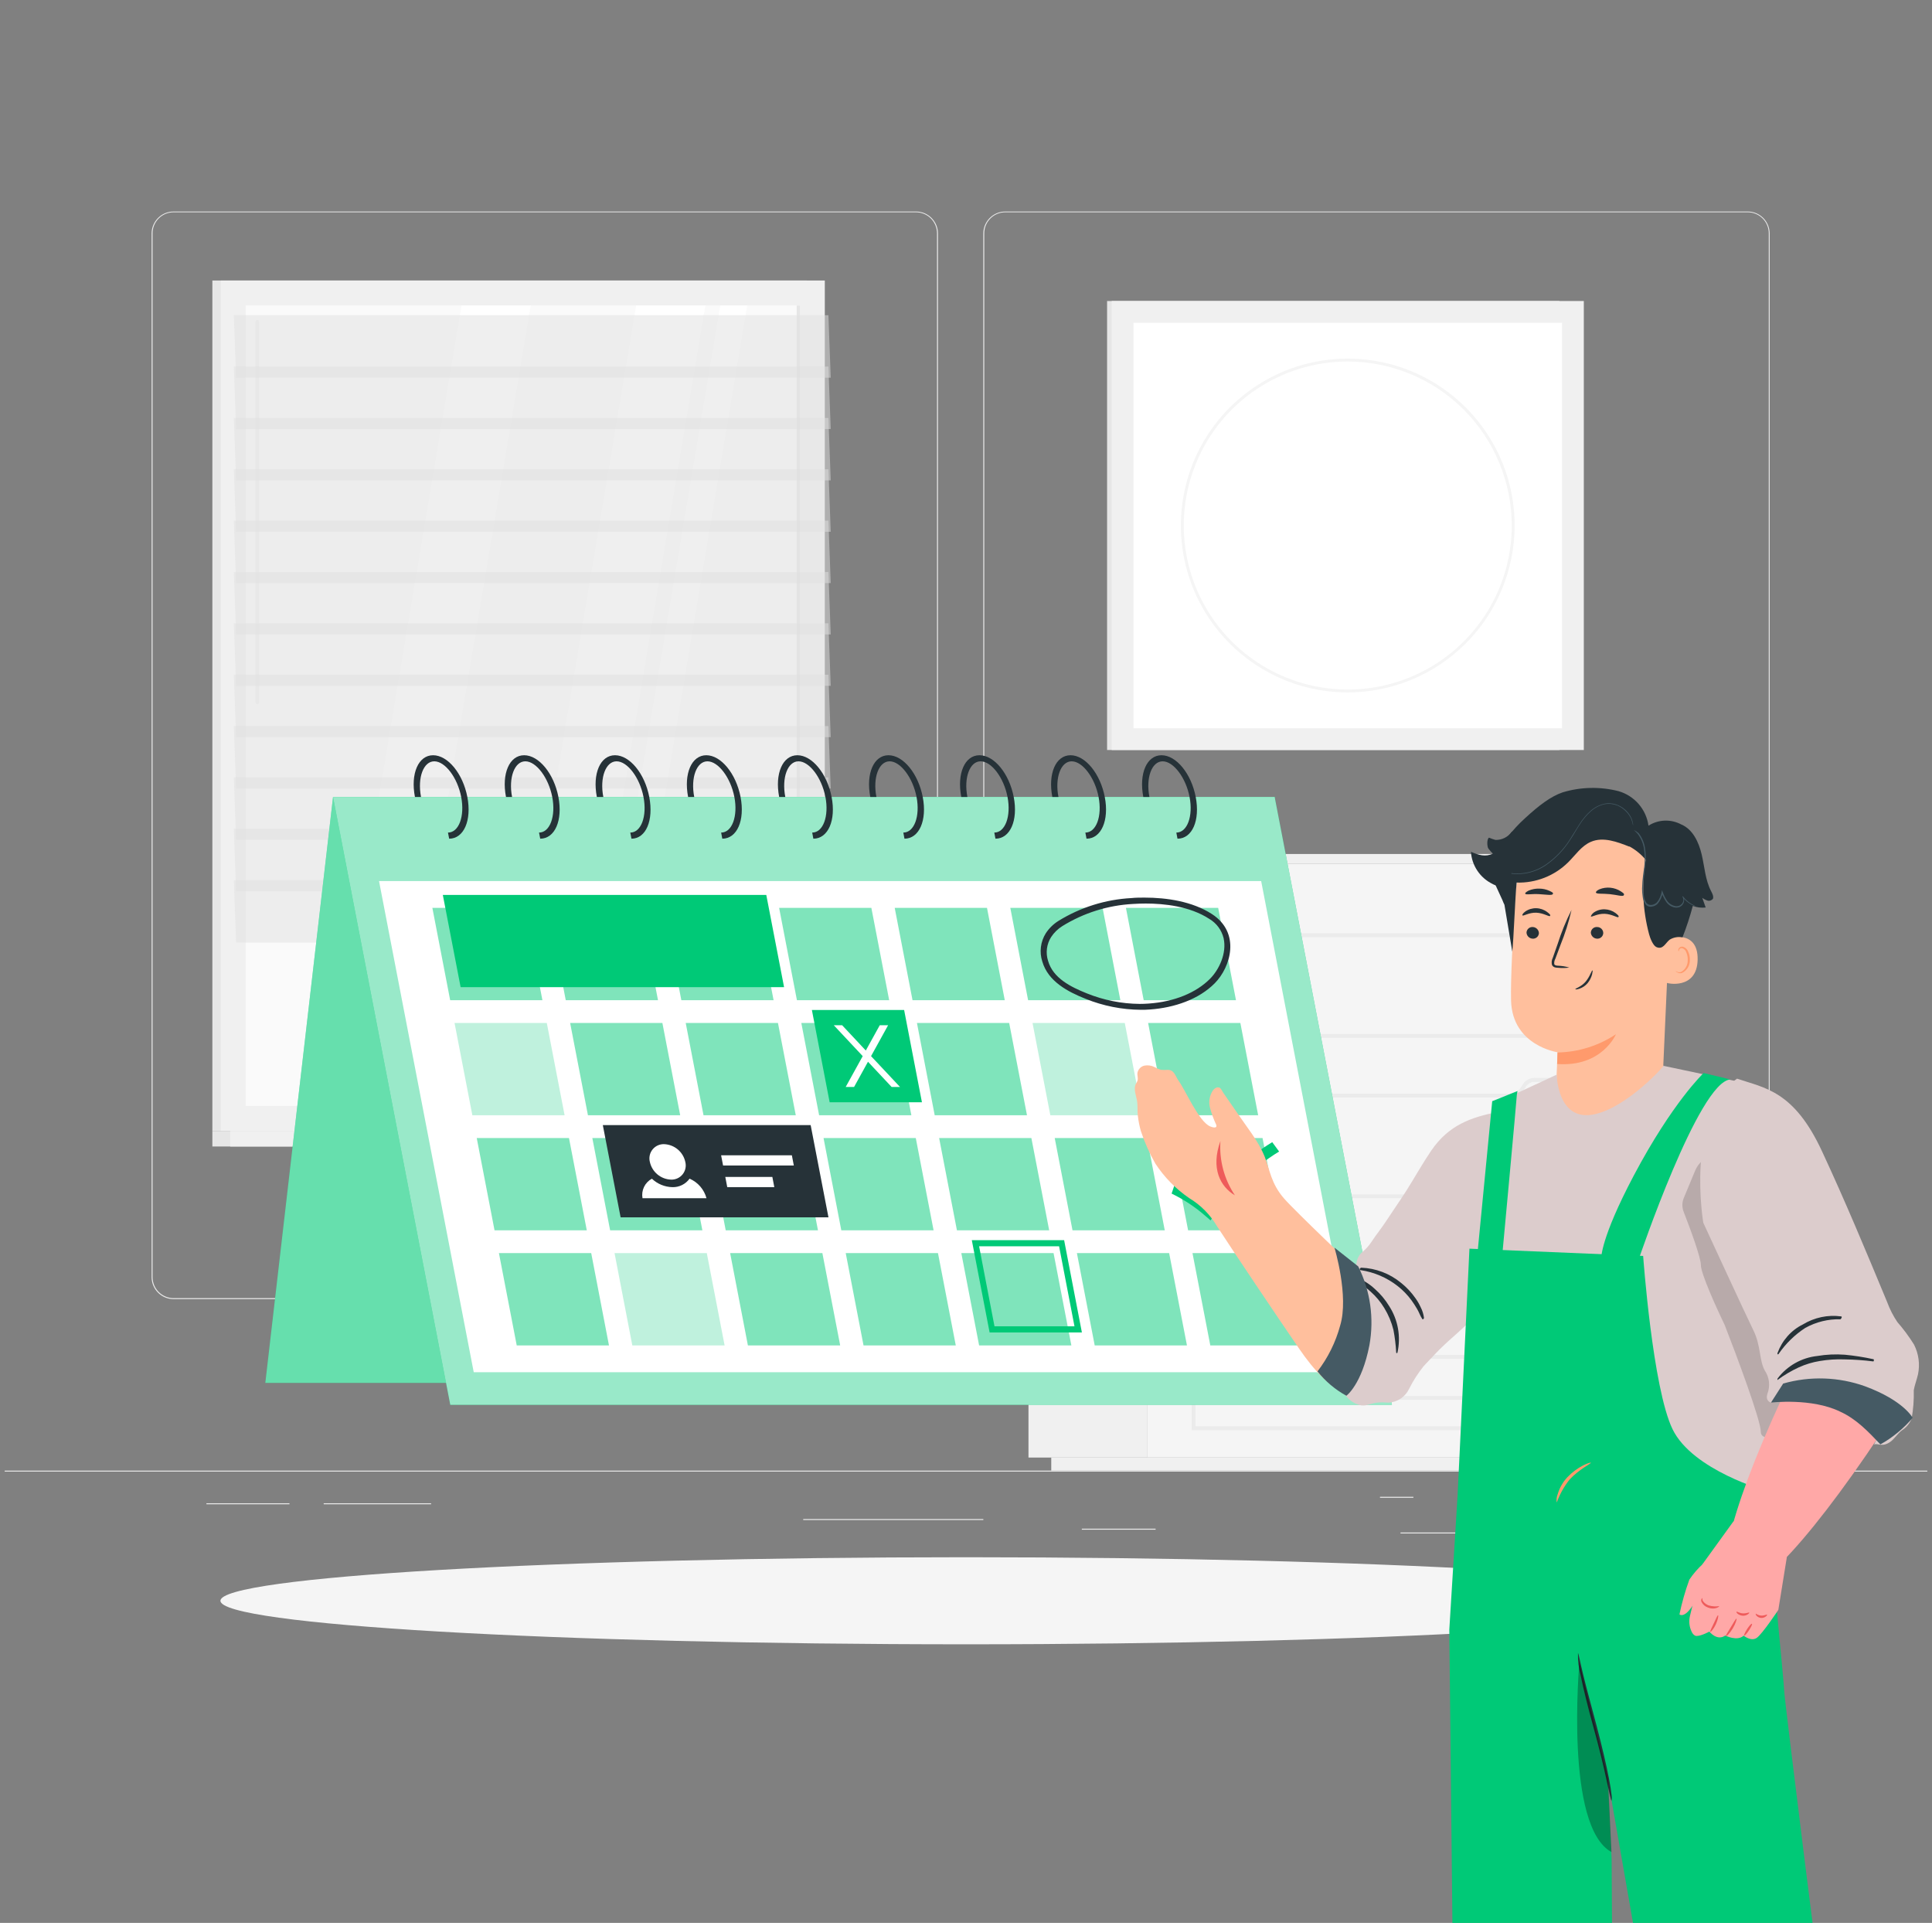 <svg width="206" height="205" viewBox="0 0 206 205" fill="none" xmlns="http://www.w3.org/2000/svg">
<rect x="0" y="0" width="206" height="205" fill="#808080" stroke="none"/>
<g clip-path="url(#clip0_102_3879)">
<path d="M205.5 156.784H0.5V156.886H205.5V156.784Z" fill="#EBEBEB"/>
<path d="M184.959 163.381H149.33V163.483H184.959V163.381Z" fill="#EBEBEB"/>
<path d="M150.704 159.576H147.141V159.679H150.704V159.576Z" fill="#EBEBEB"/>
<path d="M123.218 162.975H115.35V163.078H123.218V162.975Z" fill="#EBEBEB"/>
<path d="M30.865 160.265H22.009V160.367H30.865V160.265Z" fill="#EBEBEB"/>
<path d="M45.965 160.265H34.514V160.367H45.965V160.265Z" fill="#EBEBEB"/>
<path d="M104.849 161.946H85.644V162.049H104.849V161.946Z" fill="#EBEBEB"/>
<path d="M97.67 138.498H18.503C17.883 138.497 17.288 138.25 16.85 137.811C16.412 137.372 16.166 136.777 16.166 136.157V24.871C16.171 24.254 16.42 23.664 16.858 23.23C17.295 22.795 17.886 22.551 18.503 22.55H97.67C98.291 22.55 98.886 22.797 99.325 23.236C99.764 23.675 100.011 24.27 100.011 24.891V136.157C100.011 136.778 99.764 137.373 99.325 137.812C98.886 138.251 98.291 138.498 97.67 138.498ZM18.503 22.632C17.91 22.633 17.342 22.869 16.923 23.289C16.504 23.709 16.268 24.278 16.268 24.871V136.157C16.268 136.75 16.504 137.319 16.923 137.738C17.342 138.158 17.91 138.394 18.503 138.396H97.67C98.263 138.394 98.832 138.158 99.252 137.739C99.671 137.319 99.907 136.75 99.909 136.157V24.871C99.907 24.277 99.671 23.709 99.252 23.289C98.832 22.869 98.263 22.633 97.67 22.632H18.503Z" fill="#EBEBEB"/>
<path d="M186.357 138.498H107.186C106.565 138.497 105.97 138.25 105.532 137.811C105.093 137.372 104.846 136.778 104.845 136.157V24.871C104.851 24.254 105.101 23.664 105.539 23.23C105.977 22.795 106.569 22.551 107.186 22.55H186.357C186.973 22.552 187.563 22.797 188 23.231C188.436 23.666 188.684 24.255 188.69 24.871V136.157C188.69 136.776 188.444 137.371 188.007 137.809C187.57 138.248 186.976 138.496 186.357 138.498ZM107.186 22.632C106.592 22.633 106.024 22.869 105.604 23.289C105.185 23.709 104.948 24.277 104.947 24.871V136.157C104.948 136.75 105.185 137.319 105.604 137.739C106.024 138.158 106.592 138.394 107.186 138.396H186.357C186.95 138.394 187.519 138.158 187.939 137.739C188.358 137.319 188.594 136.75 188.595 136.157V24.871C188.594 24.277 188.358 23.709 187.939 23.289C187.519 22.869 186.95 22.633 186.357 22.632H107.186Z" fill="#EBEBEB"/>
<path d="M86.042 29.905H22.644V120.569H86.042V29.905Z" fill="#E6E6E6"/>
<path d="M87.945 29.905H23.534V120.569H87.945V29.905Z" fill="#F0F0F0"/>
<path d="M86.042 120.569H22.644V122.229H86.042V120.569Z" fill="#E6E6E6"/>
<path d="M88.957 120.569H24.546V122.229H88.957V120.569Z" fill="#F0F0F0"/>
<path d="M85.284 117.904V32.566L26.199 32.566L26.199 117.904H85.284Z" fill="#FAFAFA"/>
<path d="M53.497 117.904L67.83 32.571H75.21L60.877 117.904H53.497Z" fill="white"/>
<path d="M34.874 117.904L49.208 32.571H56.588L42.255 117.904H34.874Z" fill="white"/>
<path d="M27.429 75.071C27.318 75.071 27.228 74.936 27.228 74.768V34.399C27.228 34.231 27.318 34.1 27.429 34.1C27.54 34.1 27.634 34.231 27.634 34.399V74.768C27.634 74.936 27.56 75.071 27.429 75.071Z" fill="#F0F0F0"/>
<path d="M62.463 117.904L76.797 32.571H79.671L65.338 117.904H62.463Z" fill="white"/>
<path d="M85.284 117.908V32.571H84.948V117.908H85.284Z" fill="#E6E6E6"/>
<path opacity="0.5" d="M88.576 40.266H25.178L24.932 33.604H88.33L88.576 40.266Z" fill="#E0E0E0"/>
<path opacity="0.5" d="M88.576 51.213H25.178L24.932 44.555H88.33L88.576 51.213Z" fill="#E0E0E0"/>
<path opacity="0.5" d="M88.576 62.164H25.178L24.932 55.506H88.33L88.576 62.164Z" fill="#E0E0E0"/>
<path opacity="0.5" d="M88.576 73.115H25.178L24.932 66.453H88.33L88.576 73.115Z" fill="#E0E0E0"/>
<path opacity="0.5" d="M88.576 84.062H25.178L24.932 77.404H88.33L88.576 84.062Z" fill="#E0E0E0"/>
<path opacity="0.5" d="M88.576 95.013H25.178L24.932 88.355H88.33L88.576 95.013Z" fill="#E0E0E0"/>
<path opacity="0.5" d="M88.576 45.74H25.178L24.932 39.077H88.33L88.576 45.74Z" fill="#E0E0E0"/>
<path opacity="0.5" d="M88.576 56.691H25.178L24.932 50.028H88.33L88.576 56.691Z" fill="#E0E0E0"/>
<path opacity="0.5" d="M88.576 67.638H25.178L24.932 60.979H88.33L88.576 67.638Z" fill="#E0E0E0"/>
<path opacity="0.5" d="M88.576 78.589H25.178L24.932 71.93H88.33L88.576 78.589Z" fill="#E0E0E0"/>
<path opacity="0.5" d="M88.576 89.54H25.178L24.932 82.877H88.33L88.576 89.54Z" fill="#E0E0E0"/>
<path opacity="0.5" d="M88.576 100.491H25.178L24.932 93.829H88.33L88.576 100.491Z" fill="#E0E0E0"/>
<path d="M122.298 92.065H109.662V155.39H122.298V92.065Z" fill="#F0F0F0"/>
<path d="M174.402 155.39H112.09V156.784H174.402V155.39Z" fill="#F0F0F0"/>
<path d="M122.294 155.39H176.82V92.066H122.294V155.39Z" fill="#F5F5F5"/>
<path d="M170.551 127.744H128.563C128.165 127.743 127.782 127.584 127.501 127.302C127.219 127.02 127.06 126.638 127.059 126.239V116.44C127.059 116.04 127.217 115.657 127.499 115.375C127.781 115.092 128.164 114.932 128.563 114.931H135.505C135.785 114.936 136.058 115.017 136.294 115.167C136.531 115.317 136.722 115.529 136.845 115.78C136.98 116.029 137.18 116.236 137.423 116.381C137.666 116.525 137.944 116.601 138.227 116.6H160.896C161.31 116.599 161.707 116.434 161.999 116.141C162.117 116.02 162.217 115.881 162.294 115.731C162.418 115.484 162.608 115.277 162.842 115.132C163.077 114.988 163.347 114.911 163.622 114.911H170.551C170.952 114.911 171.335 115.07 171.618 115.353C171.901 115.636 172.06 116.019 172.06 116.419V126.239C172.059 126.638 171.9 127.021 171.617 127.303C171.334 127.585 170.951 127.744 170.551 127.744ZM128.563 115.345C128.273 115.346 127.994 115.463 127.789 115.669C127.584 115.874 127.469 116.153 127.469 116.444V126.239C127.47 126.529 127.585 126.807 127.79 127.012C127.995 127.217 128.273 127.333 128.563 127.334H170.551C170.842 127.334 171.121 127.218 171.327 127.013C171.533 126.808 171.649 126.53 171.65 126.239V116.44C171.65 116.149 171.534 115.869 171.328 115.663C171.122 115.457 170.843 115.341 170.551 115.341H163.622C163.424 115.34 163.229 115.394 163.059 115.497C162.889 115.6 162.751 115.747 162.659 115.923C162.563 116.113 162.437 116.286 162.286 116.436C162.104 116.619 161.887 116.764 161.649 116.864C161.41 116.963 161.154 117.014 160.896 117.014H138.227C137.87 117.014 137.519 116.917 137.212 116.734C136.905 116.551 136.654 116.287 136.485 115.973C136.395 115.788 136.256 115.631 136.083 115.52C135.91 115.408 135.71 115.347 135.505 115.341L128.563 115.345Z" fill="#EBEBEB"/>
<path d="M170.551 144.853H128.563C128.165 144.852 127.782 144.693 127.501 144.411C127.219 144.129 127.06 143.747 127.059 143.348V133.553C127.059 133.154 127.217 132.771 127.499 132.488C127.781 132.205 128.164 132.046 128.563 132.045H135.505C135.785 132.049 136.058 132.131 136.294 132.28C136.531 132.43 136.722 132.642 136.845 132.893C136.98 133.142 137.18 133.35 137.423 133.494C137.666 133.638 137.944 133.714 138.227 133.713H160.896C161.1 133.714 161.303 133.674 161.492 133.595C161.681 133.516 161.852 133.4 161.995 133.254C162.116 133.134 162.217 132.996 162.294 132.844C162.418 132.598 162.608 132.391 162.842 132.246C163.077 132.101 163.347 132.024 163.622 132.024H170.551C170.952 132.024 171.335 132.183 171.618 132.466C171.901 132.749 172.06 133.133 172.06 133.533V143.328C172.062 143.527 172.025 143.725 171.95 143.91C171.875 144.095 171.764 144.264 171.624 144.405C171.484 144.547 171.317 144.66 171.133 144.737C170.948 144.814 170.751 144.853 170.551 144.853ZM128.563 132.455C128.273 132.456 127.994 132.572 127.789 132.778C127.584 132.984 127.469 133.263 127.469 133.553V143.348C127.47 143.638 127.585 143.916 127.79 144.121C127.995 144.326 128.273 144.442 128.563 144.443H170.551C170.842 144.443 171.121 144.328 171.327 144.123C171.533 143.918 171.649 143.639 171.65 143.348V133.553C171.65 133.262 171.534 132.983 171.328 132.776C171.122 132.57 170.843 132.455 170.551 132.455H163.622C163.424 132.454 163.229 132.508 163.059 132.611C162.889 132.713 162.751 132.861 162.659 133.037C162.563 133.227 162.437 133.4 162.286 133.549C162.104 133.734 161.888 133.88 161.649 133.979C161.411 134.078 161.154 134.129 160.896 134.127H138.227C137.87 134.128 137.519 134.031 137.212 133.848C136.905 133.664 136.654 133.401 136.485 133.086C136.395 132.901 136.256 132.745 136.083 132.633C135.91 132.522 135.71 132.46 135.505 132.455H128.563Z" fill="#EBEBEB"/>
<path d="M172.06 152.471H127.059V148.83H172.06V152.471ZM127.469 152.061H171.65V149.24H127.469V152.061Z" fill="#EBEBEB"/>
<path d="M170.551 110.639H128.563C128.165 110.638 127.782 110.479 127.501 110.197C127.219 109.915 127.06 109.533 127.059 109.134V99.339C127.059 98.94 127.217 98.556 127.499 98.274C127.781 97.991 128.164 97.831 128.563 97.83H135.505C135.784 97.834 136.057 97.915 136.294 98.064C136.53 98.213 136.721 98.424 136.845 98.675C136.98 98.924 137.179 99.132 137.423 99.276C137.666 99.421 137.944 99.496 138.227 99.495H160.896C161.31 99.494 161.707 99.329 161.999 99.036C162.117 98.915 162.217 98.776 162.294 98.626C162.418 98.379 162.608 98.172 162.842 98.028C163.077 97.883 163.347 97.806 163.622 97.806H170.551C170.75 97.806 170.946 97.845 171.129 97.921C171.312 97.996 171.478 98.108 171.618 98.248C171.758 98.388 171.87 98.554 171.945 98.737C172.021 98.92 172.06 99.116 172.06 99.314V109.109C172.063 109.309 172.026 109.508 171.951 109.693C171.877 109.878 171.766 110.047 171.626 110.19C171.485 110.332 171.318 110.445 171.134 110.522C170.949 110.599 170.751 110.639 170.551 110.639ZM128.563 98.24C128.273 98.241 127.994 98.358 127.789 98.564C127.584 98.769 127.469 99.048 127.469 99.339V109.134C127.47 109.424 127.585 109.702 127.79 109.907C127.995 110.112 128.273 110.228 128.563 110.229H170.551C170.842 110.229 171.121 110.113 171.327 109.908C171.533 109.703 171.649 109.425 171.65 109.134V99.339C171.65 99.048 171.534 98.768 171.328 98.562C171.122 98.356 170.843 98.24 170.551 98.24H163.622C163.424 98.24 163.229 98.294 163.059 98.396C162.889 98.499 162.751 98.646 162.659 98.823C162.563 99.012 162.437 99.185 162.286 99.335C162.104 99.519 161.887 99.664 161.649 99.763C161.41 99.863 161.154 99.913 160.896 99.913H138.227C137.87 99.913 137.519 99.816 137.212 99.633C136.905 99.449 136.654 99.186 136.485 98.872C136.395 98.687 136.256 98.53 136.083 98.419C135.91 98.308 135.71 98.246 135.505 98.24H128.563Z" fill="#EBEBEB"/>
<path d="M178.51 91.045H122.299V92.066H178.51V91.045Z" fill="#F0F0F0"/>
<path d="M107.9 92.065H122.299V91.044H107.9V92.065Z" fill="#E6E6E6"/>
<path d="M166.271 32.091H118.043V79.958H166.271V32.091Z" fill="#E6E6E6"/>
<path d="M168.875 32.091H118.535V79.958H168.875V32.091Z" fill="#F0F0F0"/>
<path d="M166.55 77.638V34.416H120.859V77.638H166.55Z" fill="white"/>
<path d="M143.705 73.82C140.186 73.82 136.746 72.777 133.819 70.822C130.893 68.866 128.612 66.087 127.266 62.836C125.919 59.584 125.566 56.007 126.253 52.555C126.94 49.103 128.634 45.933 131.123 43.444C133.611 40.956 136.782 39.261 140.234 38.574C143.685 37.888 147.263 38.24 150.515 39.587C153.766 40.934 156.545 43.214 158.5 46.141C160.456 49.067 161.499 52.507 161.499 56.026C161.494 60.744 159.617 65.267 156.281 68.603C152.946 71.939 148.423 73.815 143.705 73.82ZM143.705 38.54C140.247 38.54 136.866 39.566 133.99 41.487C131.115 43.408 128.873 46.139 127.55 49.335C126.226 52.53 125.88 56.046 126.555 59.438C127.229 62.83 128.895 65.946 131.34 68.391C133.786 70.837 136.902 72.502 140.294 73.177C143.686 73.852 147.202 73.505 150.397 72.182C153.592 70.858 156.323 68.617 158.245 65.741C160.166 62.866 161.192 59.485 161.192 56.026C161.187 51.39 159.344 46.945 156.065 43.666C152.787 40.388 148.342 38.544 143.705 38.54Z" fill="#F5F5F5"/>
<path d="M103 175.299C146.904 175.299 182.495 173.222 182.495 170.658C182.495 168.095 146.904 166.017 103 166.017C59.096 166.017 23.505 168.095 23.505 170.658C23.505 173.222 59.096 175.299 103 175.299Z" fill="#F5F5F5"/>
<path d="M28.29 147.428H128.695L135.911 84.964H35.51L28.29 147.428Z" fill="#00C977"/>
<path opacity="0.4" d="M28.29 147.428H128.695L135.911 84.964H35.51L28.29 147.428Z" fill="white"/>
<path d="M148.416 149.769H48.011L35.51 84.964H135.911L148.416 149.769Z" fill="#00C977"/>
<path opacity="0.6" d="M148.416 149.769H48.011L35.51 84.964H135.911L148.416 149.769Z" fill="white"/>
<path d="M144.57 146.292H50.512L40.414 93.931H134.472L144.57 146.292Z" fill="white"/>
<g opacity="0.5">
<path d="M57.835 106.629H47.999L46.101 96.789H55.937L57.835 106.629Z" fill="#00C977"/>
<path d="M131.787 106.629H121.947L120.053 96.789H129.889L131.787 106.629Z" fill="#00C977"/>
<path d="M119.458 106.629H109.622L107.724 96.789H117.564L119.458 106.629Z" fill="#00C977"/>
<path d="M107.134 106.629H97.298L95.399 96.789H105.239L107.134 106.629Z" fill="#00C977"/>
<path d="M94.808 106.629H84.972L83.074 96.789H92.91L94.808 106.629Z" fill="#00C977"/>
<path d="M82.484 106.629H72.648L70.75 96.789H80.586L82.484 106.629Z" fill="#00C977"/>
<path d="M70.159 106.629H60.324L58.425 96.789H68.261L70.159 106.629Z" fill="#00C977"/>
<path opacity="0.5" d="M60.2 118.896H50.365L48.466 109.06H58.302L60.2 118.896Z" fill="#00C977"/>
<path d="M134.152 118.896H124.316L122.418 109.06H132.254L134.152 118.896Z" fill="#00C977"/>
<path opacity="0.5" d="M121.828 118.896H111.992L110.094 109.06H119.93L121.828 118.896Z" fill="#00C977"/>
<path d="M109.503 118.896H99.663L97.769 109.06H107.604L109.503 118.896Z" fill="#00C977"/>
<path d="M97.175 118.896H87.339L85.44 109.06H95.28L97.175 118.896Z" fill="#00C977"/>
<path d="M84.849 118.896H75.013L73.115 109.06H82.951L84.849 118.896Z" fill="#00C977"/>
<path d="M72.525 118.896H62.689L60.791 109.06H70.627L72.525 118.896Z" fill="#00C977"/>
<path d="M62.566 131.163H52.73L50.832 121.327H60.668L62.566 131.163Z" fill="#00C977"/>
<path d="M136.517 131.163H126.682L124.783 121.327H134.619L136.517 131.163Z" fill="#00C977"/>
<path d="M124.193 131.163H114.357L112.459 121.327H122.295L124.193 131.163Z" fill="#00C977"/>
<path d="M111.869 131.163H102.033L100.135 121.327H109.971L111.869 131.163Z" fill="#00C977"/>
<path d="M99.544 131.163H89.704L87.81 121.327H97.645L99.544 131.163Z" fill="#00C977"/>
<path d="M87.216 131.163H77.38L75.481 121.327H85.321L87.216 131.163Z" fill="#00C977"/>
<path d="M74.891 131.163H65.055L63.157 121.327H72.993L74.891 131.163Z" fill="#00C977"/>
<path d="M64.932 143.434H55.096L53.198 133.594H63.038L64.932 143.434Z" fill="#00C977"/>
<path d="M138.884 143.434H129.048L127.149 133.594H136.985L138.884 143.434Z" fill="#00C977"/>
<path d="M126.559 143.434H116.723L114.825 133.594H124.661L126.559 143.434Z" fill="#00C977"/>
<path d="M114.234 143.434H104.398L102.5 133.594H112.336L114.234 143.434Z" fill="#00C977"/>
<path d="M101.91 143.434H92.074L90.176 133.594H100.012L101.91 143.434Z" fill="#00C977"/>
<path d="M89.585 143.434H79.745L77.851 133.594H87.686L89.585 143.434Z" fill="#00C977"/>
<path opacity="0.5" d="M77.261 143.434H67.421L65.526 133.594H75.362L77.261 143.434Z" fill="#00C977"/>
</g>
<path d="M47.892 89.413L47.765 88.761C48.925 88.761 49.573 87.023 49.175 84.964C48.778 82.906 47.462 81.164 46.306 81.164C45.149 81.164 44.497 82.906 44.891 84.964H44.243C43.759 82.468 44.612 80.516 46.178 80.516C47.745 80.516 49.352 82.468 49.831 84.964C50.311 87.461 49.458 89.413 47.892 89.413Z" fill="#263238"/>
<path d="M57.601 89.413L57.474 88.761C58.634 88.761 59.282 87.023 58.884 84.964C58.486 82.906 57.17 81.164 56.014 81.164C54.858 81.164 54.206 82.906 54.599 84.964H53.952C53.468 82.468 54.321 80.516 55.887 80.516C57.453 80.516 59.06 82.468 59.54 84.964C60.02 87.461 59.167 89.413 57.601 89.413Z" fill="#263238"/>
<path d="M67.33 89.413L67.203 88.761C68.363 88.761 69.011 87.023 68.614 84.964C68.216 82.906 66.9 81.164 65.743 81.164C64.587 81.164 63.931 82.906 64.329 84.964H63.64C63.156 82.468 64.009 80.516 65.575 80.516C67.142 80.516 68.749 82.468 69.228 84.964C69.708 87.461 68.876 89.413 67.33 89.413Z" fill="#263238"/>
<path d="M77.015 89.413L76.892 88.761C78.052 88.761 78.7 87.023 78.302 84.964C77.904 82.906 76.588 81.164 75.432 81.164C74.276 81.164 73.624 82.906 74.022 84.964H73.37C72.89 82.468 73.743 80.516 75.309 80.516C76.875 80.516 78.478 82.468 78.962 84.964C79.446 87.461 78.585 89.413 77.015 89.413Z" fill="#263238"/>
<path d="M86.724 89.413L86.601 88.761C87.761 88.761 88.409 87.023 88.011 84.964C87.613 82.906 86.297 81.164 85.141 81.164C83.985 81.164 83.333 82.906 83.731 84.964H83.079C82.599 82.468 83.452 80.516 85.018 80.516C86.584 80.516 88.187 82.468 88.671 84.964C89.155 87.461 88.294 89.413 86.724 89.413Z" fill="#263238"/>
<path d="M96.44 89.413L96.317 88.761C97.477 88.761 98.125 87.023 97.727 84.964C97.329 82.906 96.013 81.164 94.857 81.164C93.701 81.164 93.049 82.906 93.447 84.964H92.795C92.315 82.468 93.164 80.516 94.734 80.516C96.305 80.516 97.903 82.468 98.387 84.964C98.871 87.461 98.002 89.413 96.44 89.413Z" fill="#263238"/>
<path d="M106.141 89.413L106.018 88.761C107.178 88.761 107.826 87.023 107.428 84.964C107.031 82.906 105.715 81.164 104.558 81.164C103.402 81.164 102.75 82.906 103.148 84.964H102.496C102.016 82.468 102.865 80.516 104.435 80.516C106.006 80.516 107.605 82.468 108.088 84.964C108.572 87.461 107.711 89.413 106.141 89.413Z" fill="#263238"/>
<path d="M115.85 89.413L115.727 88.761C116.887 88.761 117.535 87.023 117.137 84.964C116.74 82.906 115.424 81.164 114.267 81.164C113.111 81.164 112.459 82.906 112.857 84.964H112.205C111.725 82.468 112.574 80.516 114.144 80.516C115.715 80.516 117.314 82.468 117.797 84.964C118.281 87.461 117.416 89.413 115.85 89.413Z" fill="#263238"/>
<path d="M125.55 89.413L125.427 88.761C126.587 88.761 127.235 87.023 126.838 84.964C126.44 82.906 125.124 81.164 123.968 81.164C122.811 81.164 122.159 82.906 122.557 84.964H121.905C121.426 82.468 122.274 80.516 123.845 80.516C125.415 80.516 127.014 82.468 127.494 84.964C127.973 87.461 127.125 89.413 125.55 89.413Z" fill="#263238"/>
<path d="M83.603 105.243H49.114L47.216 95.407H81.705L83.603 105.243Z" fill="#00C977"/>
<path d="M98.302 117.514H88.462L86.567 107.674H96.403L98.302 117.514Z" fill="#00C977"/>
<path d="M129.076 130.109L128.543 129.646C127.449 128.688 126.232 127.881 124.923 127.248L125.263 126.243C126.482 126.833 127.629 127.561 128.683 128.412C130.498 125.719 132.876 123.452 135.653 121.766L136.386 122.766C133.56 124.483 131.167 126.828 129.392 129.617L129.076 130.109Z" fill="#00C977"/>
<path d="M94.694 109.302H93.804L92.316 111.996L89.794 109.302H88.904L91.987 112.594L90.171 115.883H91.065L92.549 113.193L95.071 115.883H95.965L92.877 112.594L94.694 109.302Z" fill="white"/>
<path d="M112.926 132.865L114.566 141.397H106.038L104.398 132.865H112.93M113.459 132.213H103.619L105.517 142.053H115.357L113.463 132.213H113.459Z" fill="#00C977"/>
<path d="M88.335 129.781H66.174L64.276 119.946H86.436L88.335 129.781Z" fill="#263238"/>
<path d="M73.07 123.869C73.129 124.098 73.134 124.337 73.084 124.568C73.034 124.798 72.931 125.014 72.783 125.198C72.635 125.382 72.445 125.528 72.231 125.625C72.016 125.723 71.781 125.769 71.545 125.759C71.013 125.74 70.502 125.543 70.094 125.201C69.685 124.859 69.403 124.39 69.29 123.869C69.232 123.641 69.228 123.402 69.278 123.172C69.328 122.941 69.432 122.726 69.58 122.543C69.728 122.359 69.916 122.213 70.131 122.115C70.345 122.017 70.58 121.971 70.815 121.979C71.347 122 71.858 122.197 72.266 122.539C72.674 122.881 72.957 123.349 73.07 123.869Z" fill="white"/>
<path d="M73.525 125.657C73.317 125.947 73.04 126.181 72.72 126.339C72.4 126.497 72.045 126.574 71.688 126.563C70.875 126.543 70.097 126.222 69.507 125.661C69.142 125.858 68.849 126.166 68.669 126.54C68.489 126.914 68.433 127.336 68.507 127.744H75.329C75.206 127.282 74.979 126.855 74.667 126.493C74.354 126.132 73.964 125.846 73.525 125.657Z" fill="white"/>
<path d="M84.641 124.251H77.097L76.888 123.164H84.432L84.641 124.251Z" fill="white"/>
<path d="M82.561 126.559H77.543L77.334 125.472H82.352L82.561 126.559Z" fill="white"/>
<path d="M122.171 96.326C124.115 96.326 126.866 96.608 128.945 97.966C129.322 98.188 129.651 98.484 129.913 98.836C130.174 99.189 130.362 99.59 130.466 100.015C130.831 101.627 129.974 103.386 129.027 104.341C127.53 105.85 125.201 106.801 122.467 106.99C122.155 107.014 121.835 107.026 121.519 107.026C119.594 107.01 117.689 106.631 115.902 105.911C114.144 105.21 112.278 104.271 111.753 102.443C111.616 102.021 111.574 101.575 111.63 101.135C111.686 100.696 111.839 100.274 112.077 99.901C112.387 99.427 112.797 99.026 113.278 98.728C115.55 97.323 118.139 96.512 120.806 96.371C121.261 96.342 121.72 96.326 122.171 96.326ZM122.048 95.694C121.56 95.694 121.089 95.694 120.646 95.743C117.886 95.888 115.207 96.726 112.856 98.179C112.316 98.515 111.855 98.966 111.507 99.499C111.229 99.942 111.052 100.441 110.987 100.96C110.923 101.479 110.973 102.006 111.134 102.504C111.749 104.628 113.852 105.731 115.763 106.489C117.631 107.244 119.624 107.639 121.638 107.654C121.97 107.654 122.298 107.654 122.626 107.621C125.226 107.432 127.817 106.547 129.523 104.825C131.228 103.103 132.315 99.45 129.219 97.445C127.132 96.096 124.402 95.694 122.044 95.694H122.048Z" fill="#263238"/>
<path d="M121.1 115.579C121.172 115.463 121.234 115.343 121.286 115.217C121.374 114.944 121.237 114.641 121.286 114.358C121.324 114.176 121.413 114.008 121.543 113.875C121.673 113.742 121.838 113.649 122.019 113.606C122.389 113.535 122.771 113.59 123.105 113.762C123.32 113.888 123.55 113.986 123.79 114.055C124.027 114.075 124.266 114.075 124.504 114.055C125.218 114.055 125.316 114.729 125.658 115.208C126.421 116.252 127.82 119.583 129.042 120.09C129.297 120.198 129.845 120.344 129.668 119.885C129.397 119.307 129.177 118.706 129.013 118.088C128.933 117.778 128.92 117.454 128.974 117.137C129.028 116.821 129.148 116.519 129.326 116.252C129.439 116.09 129.605 115.973 129.796 115.92C130.079 115.92 130.167 116.038 130.265 116.223C130.378 116.422 130.502 116.615 130.637 116.799L131.449 117.971C132.994 120.256 134.129 121.555 134.843 123.303C135.4 124.69 135.498 126.155 136.926 127.786C138.129 129.163 144.751 135.452 144.751 135.452C144.751 135.452 145.886 133.811 150.865 126.536C154.631 121.047 156.372 120.276 158.309 119.768L158.367 136.37C155.485 140.185 152.316 143.776 148.889 147.112C145.231 150.735 141.768 148.528 138.54 143.811C136.408 140.715 131.126 132.844 129.786 130.764C129.061 129.516 128.031 128.471 126.793 127.727C125.364 126.749 124.142 125.502 123.193 124.055C122.558 122.945 122.037 121.774 121.638 120.559C121.49 120.035 121.385 119.499 121.325 118.958C121.256 118.45 121.325 117.981 121.247 117.424C121.168 116.868 120.836 116.135 121.1 115.579Z" fill="#FFBF9D"/>
<path d="M130.128 121.643C129.072 124.572 130.128 126.525 131.674 127.434C130.531 125.727 129.988 123.69 130.128 121.643Z" fill="#EE5B5B"/>
<path d="M159.541 118.577C156.881 119.133 154.494 119.905 152.606 122.668C151.697 124.006 150.904 125.422 150.043 126.799C149.065 128.323 148.547 129.036 147.911 130.012C147.275 130.989 146.806 131.526 146.199 132.444C145.956 132.808 145.663 133.137 145.329 133.42C145.012 133.666 144.785 134.009 144.683 134.397C144.642 134.707 144.557 135.01 144.429 135.295C144.22 135.585 144.082 135.919 144.028 136.272C144.042 136.581 144.122 136.884 144.263 137.161C144.959 138.854 145.169 140.707 144.869 142.512C144.566 144.323 143.684 145.988 142.355 147.258C142.199 147.405 143.333 148.635 143.539 148.85C143.935 149.351 144.497 149.697 145.123 149.826C145.945 149.914 146.102 149.514 147.363 149.504C147.676 149.504 147.989 149.573 148.341 149.504C148.745 149.436 149.127 149.273 149.455 149.028C149.784 148.784 150.049 148.465 150.229 148.098C150.664 147.223 151.192 146.398 151.804 145.637L152.909 144.465C154.533 142.746 155.453 142.2 157.086 140.491L160.021 137.434L159.541 118.577Z" fill="#DCCCCC"/>
<path d="M144.517 136.155C145.284 136.424 145.987 136.85 146.581 137.405C147.186 137.938 147.707 138.561 148.126 139.25C148.592 139.976 148.909 140.785 149.06 141.633C149.211 142.481 149.193 143.351 149.007 144.192C149.007 144.27 148.879 144.289 148.87 144.192C148.826 143.382 148.728 142.576 148.576 141.78C148.371 140.956 148.041 140.169 147.598 139.446C147.204 138.798 146.716 138.212 146.15 137.707C145.884 137.462 145.6 137.236 145.299 137.033C144.977 136.809 144.625 136.633 144.321 136.418C144.184 136.321 144.37 136.106 144.517 136.155Z" fill="#263238"/>
<path d="M145.143 135.149C146.69 135.206 148.174 135.769 149.369 136.75C149.962 137.218 150.483 137.771 150.915 138.391C151.136 138.696 151.326 139.024 151.482 139.367C151.665 139.721 151.784 140.105 151.834 140.5C151.834 140.559 151.726 140.715 151.658 140.627C151.433 140.305 151.306 139.895 151.1 139.553C150.895 139.211 150.729 138.938 150.513 138.645C150.086 138.06 149.579 137.537 149.007 137.092C147.869 136.206 146.522 135.627 145.095 135.412C144.87 135.412 145.026 135.149 145.143 135.149Z" fill="#263238"/>
<path d="M144.821 135.012L142.287 133.01C142.287 133.01 143.852 138.176 142.894 141.321C142.417 143.091 141.596 144.75 140.478 146.204C141.322 147.265 142.369 148.148 143.559 148.801C143.559 148.801 145.202 147.61 146.014 143.411C146.534 140.556 146.115 137.61 144.821 135.012Z" fill="#455A64"/>
<path d="M178.116 96.455L177.266 115.432C177.122 118.657 176.251 123.369 171.147 122.903C166.757 122.171 165.824 117.925 165.961 114.918C166.023 113.487 166.078 112.295 166.071 112.179C166.071 112.179 161.269 111.494 161.118 106.7C161.057 104.378 161.31 99.598 161.592 95.27C161.73 93.026 162.714 90.918 164.345 89.368C165.976 87.818 168.134 86.942 170.386 86.915H170.845C175.853 87.134 178.466 91.496 178.116 96.455Z" fill="#FFBF9D"/>
<path d="M166.071 112.206C168.291 112.165 170.453 111.49 172.3 110.261C172.3 110.261 170.832 113.788 166.03 113.432L166.071 112.206Z" fill="#FF9A6C"/>
<path d="M169.625 97.701C169.714 97.804 170.311 97.393 171.093 97.42C171.875 97.448 172.465 97.872 172.561 97.77C172.657 97.667 172.513 97.544 172.266 97.345C171.926 97.093 171.516 96.952 171.093 96.941C170.673 96.929 170.261 97.054 169.92 97.297C169.693 97.482 169.625 97.66 169.625 97.701Z" fill="#263238"/>
<path d="M169.624 99.427C169.634 99.594 169.704 99.751 169.822 99.869C169.939 99.988 170.096 100.059 170.262 100.071C170.347 100.079 170.433 100.07 170.514 100.045C170.595 100.019 170.67 99.977 170.734 99.921C170.798 99.865 170.851 99.797 170.887 99.72C170.924 99.643 170.945 99.56 170.948 99.475C170.948 99.307 170.882 99.145 170.764 99.025C170.646 98.904 170.486 98.835 170.317 98.831C170.232 98.822 170.146 98.83 170.064 98.855C169.982 98.881 169.906 98.922 169.841 98.978C169.776 99.034 169.723 99.103 169.686 99.18C169.648 99.257 169.628 99.341 169.624 99.427Z" fill="#263238"/>
<path d="M167.327 103.152C166.937 103.036 166.534 102.97 166.127 102.954C165.935 102.954 165.756 102.906 165.722 102.776C165.702 102.581 165.743 102.385 165.839 102.214L166.374 100.776C166.872 99.552 167.271 98.29 167.567 97.002C166.972 98.184 166.472 99.412 166.072 100.673C165.894 101.173 165.722 101.659 165.564 102.118C165.447 102.346 165.416 102.609 165.475 102.858C165.504 102.924 165.547 102.983 165.602 103.031C165.656 103.078 165.721 103.113 165.791 103.132C165.896 103.157 166.005 103.171 166.113 103.173C166.517 103.217 166.925 103.21 167.327 103.152Z" fill="#263238"/>
<path d="M170.167 95.153C170.228 95.338 170.853 95.242 171.648 95.325C172.444 95.407 173.02 95.612 173.13 95.448C173.24 95.283 173.061 95.194 172.814 95.023C172.482 94.809 172.104 94.678 171.71 94.64C171.316 94.599 170.918 94.656 170.551 94.804C170.276 94.92 170.132 95.085 170.167 95.153Z" fill="#263238"/>
<path d="M162.628 95.277C162.703 95.427 163.314 95.277 164.096 95.325C164.878 95.373 165.468 95.475 165.564 95.325C165.66 95.174 165.488 95.112 165.228 94.982C164.88 94.82 164.501 94.735 164.116 94.736C163.73 94.724 163.347 94.797 162.991 94.948C162.724 95.085 162.594 95.208 162.628 95.277Z" fill="#263238"/>
<path d="M177.78 100.043C177.856 100.002 181.066 99.016 181.011 102.296C180.956 105.577 177.67 104.844 177.664 104.755C177.657 104.666 177.78 100.043 177.78 100.043Z" fill="#FFBF9D"/>
<path d="M178.686 103.522C178.686 103.522 178.748 103.563 178.844 103.611C178.911 103.639 178.983 103.654 179.056 103.654C179.129 103.654 179.202 103.639 179.269 103.611C179.485 103.483 179.663 103.298 179.783 103.078C179.904 102.858 179.963 102.609 179.955 102.358C179.968 102.076 179.916 101.795 179.804 101.536C179.773 101.434 179.718 101.34 179.644 101.263C179.57 101.186 179.479 101.127 179.379 101.091C179.314 101.07 179.244 101.074 179.182 101.101C179.119 101.129 179.07 101.179 179.043 101.242C178.995 101.331 179.043 101.399 179.001 101.399C178.96 101.399 178.926 101.344 178.96 101.214C178.976 101.132 179.022 101.058 179.091 101.009C179.182 100.942 179.294 100.913 179.406 100.926C179.54 100.957 179.665 101.02 179.768 101.111C179.871 101.202 179.95 101.318 179.996 101.447C180.133 101.733 180.197 102.048 180.181 102.365C180.187 102.651 180.109 102.933 179.956 103.177C179.804 103.42 179.584 103.614 179.324 103.734C179.235 103.759 179.142 103.763 179.052 103.747C178.962 103.73 178.876 103.693 178.802 103.638C178.693 103.604 178.679 103.529 178.686 103.522Z" fill="#FF9A6C"/>
<path d="M167.971 105.46C167.937 105.378 168.595 105.221 169.075 104.645C169.281 104.393 169.452 104.114 169.583 103.817C169.693 103.584 169.768 103.44 169.803 103.454C169.837 103.467 169.803 103.625 169.755 103.885C169.663 104.226 169.499 104.544 169.274 104.817C169.044 105.089 168.742 105.293 168.403 105.406C168.149 105.495 167.978 105.495 167.971 105.46Z" fill="#263238"/>
<path d="M182.438 94.989C181.82 93.797 181.752 92.407 181.443 91.099C181.134 89.791 180.503 88.414 179.262 87.894C178.72 87.605 178.112 87.464 177.498 87.487C176.885 87.51 176.288 87.695 175.77 88.024C175.651 87.169 175.286 86.367 174.72 85.714C174.154 85.062 173.411 84.587 172.58 84.346C170.621 83.846 168.563 83.888 166.626 84.47C165.364 84.901 164.116 85.839 162.579 87.257C161.931 87.846 161.334 88.49 160.796 89.181L159.094 93.564L160.199 95.968C160.261 96.136 160.332 96.301 160.412 96.461L161.248 101.454C161.399 100.084 161.564 95.434 161.715 94.092C162.728 94.122 163.737 93.946 164.68 93.575C165.624 93.204 166.482 92.646 167.203 91.934C167.985 91.161 168.622 90.174 169.638 89.743C170.941 89.188 172.423 89.743 173.753 90.27L173.699 90.216C174.378 90.579 174.981 91.07 175.475 91.66C175.023 94.299 175.145 97.004 175.832 99.591C175.935 99.981 176.237 100.783 176.6 100.961C177.32 101.289 177.561 100.55 178.027 100.18C178.437 99.929 178.926 99.838 179.399 99.927C179.829 98.832 180.195 97.714 180.496 96.578C180.933 96.745 181.404 96.803 181.868 96.749C181.752 96.406 181.628 96.064 181.505 95.715C181.676 95.851 181.871 95.953 182.081 96.016C182.186 96.043 182.297 96.037 182.399 95.999C182.5 95.961 182.588 95.893 182.65 95.804C182.726 95.537 182.568 95.242 182.438 94.989Z" fill="#263238"/>
<path d="M174.207 88.49C174.37 88.632 174.522 88.788 174.66 88.956C175.012 89.434 175.235 89.996 175.304 90.586C175.365 90.989 175.384 91.397 175.359 91.805C175.359 92.243 175.27 92.716 175.208 93.174C175.138 93.692 175.097 94.213 175.085 94.736C175.085 95.015 175.106 95.295 175.147 95.571C175.169 95.867 175.271 96.151 175.442 96.393C175.519 96.497 175.625 96.576 175.747 96.623C175.868 96.669 176 96.679 176.127 96.653C176.364 96.624 176.584 96.515 176.752 96.345C177.032 96.005 177.217 95.596 177.287 95.16H177.17C177.294 95.528 177.469 95.876 177.691 96.195C177.911 96.489 178.235 96.688 178.597 96.749C178.763 96.777 178.934 96.758 179.091 96.694C179.237 96.628 179.361 96.521 179.448 96.386C179.527 96.261 179.57 96.117 179.571 95.969C179.572 95.83 179.526 95.695 179.441 95.585L179.386 95.626C179.651 95.971 179.988 96.254 180.374 96.455C180.473 96.509 180.576 96.557 180.682 96.599H180.792C180.792 96.599 180.792 96.599 180.689 96.544C180.586 96.489 180.518 96.462 180.387 96.386C180.017 96.176 179.695 95.892 179.441 95.551L179.386 95.592C179.454 95.693 179.49 95.812 179.49 95.934C179.49 96.056 179.454 96.175 179.386 96.277C179.31 96.397 179.2 96.493 179.07 96.551C178.928 96.612 178.77 96.628 178.618 96.599C178.283 96.533 177.984 96.345 177.781 96.071C177.565 95.758 177.395 95.417 177.273 95.058L177.218 94.9L177.177 95.064C177.11 95.481 176.935 95.873 176.669 96.201C176.517 96.352 176.319 96.448 176.107 96.475C176.002 96.489 175.894 96.476 175.796 96.436C175.697 96.396 175.611 96.332 175.544 96.249C175.392 96.02 175.3 95.756 175.277 95.482C175.236 95.213 175.215 94.94 175.215 94.667C175.225 94.15 175.264 93.633 175.332 93.12C175.393 92.626 175.455 92.154 175.469 91.709C175.491 91.295 175.471 90.879 175.407 90.469C175.328 89.871 175.091 89.303 174.721 88.826C174.568 88.688 174.395 88.575 174.207 88.49Z" fill="#455A64"/>
<path d="M159.151 92.297H159.185L159.301 92.386C159.359 92.442 159.424 92.491 159.493 92.53C159.583 92.593 159.677 92.651 159.775 92.701C160.41 93.032 161.117 93.199 161.833 93.188C162.881 93.178 163.903 92.864 164.775 92.284C165.835 91.56 166.736 90.627 167.423 89.544C167.8 88.99 168.109 88.407 168.459 87.88C168.777 87.372 169.165 86.911 169.611 86.51C170.016 86.142 170.506 85.88 171.038 85.75C171.279 85.7 171.527 85.686 171.772 85.709C172.007 85.736 172.237 85.791 172.458 85.874C172.823 86.032 173.15 86.265 173.418 86.558C173.625 86.773 173.794 87.021 173.919 87.291C174.013 87.525 174.082 87.769 174.125 88.017V87.969C174.125 87.928 174.125 87.88 174.125 87.819C174.094 87.631 174.043 87.448 173.974 87.271C173.851 86.995 173.684 86.74 173.48 86.517C173.208 86.22 172.873 85.986 172.499 85.832C172.281 85.739 172.05 85.679 171.813 85.654C171.559 85.622 171.302 85.633 171.052 85.689C170.506 85.817 170.001 86.081 169.584 86.456C169.125 86.867 168.728 87.342 168.404 87.866C168.054 88.401 167.718 88.976 167.361 89.531C166.682 90.591 165.795 91.504 164.755 92.215C163.898 92.787 162.897 93.103 161.867 93.126C161.171 93.142 160.481 92.989 159.857 92.681C159.336 92.469 159.157 92.284 159.151 92.297Z" fill="#455A64"/>
<path d="M162.332 97.591C162.421 97.694 163.018 97.276 163.8 97.303C164.582 97.331 165.172 97.755 165.268 97.653C165.364 97.55 165.22 97.427 164.973 97.235C164.635 96.978 164.224 96.834 163.8 96.824C163.381 96.815 162.97 96.94 162.627 97.18C162.373 97.365 162.284 97.543 162.332 97.591Z" fill="#263238"/>
<path d="M162.764 99.427C162.774 99.593 162.844 99.75 162.961 99.869C163.079 99.987 163.235 100.059 163.402 100.07C163.487 100.079 163.572 100.07 163.653 100.044C163.735 100.018 163.81 99.976 163.874 99.92C163.938 99.865 163.99 99.796 164.027 99.719C164.064 99.643 164.085 99.559 164.088 99.475C164.078 99.308 164.008 99.151 163.891 99.032C163.773 98.914 163.617 98.842 163.45 98.831C163.365 98.822 163.28 98.831 163.198 98.857C163.117 98.883 163.042 98.925 162.978 98.981C162.914 99.037 162.862 99.105 162.825 99.181C162.788 99.258 162.767 99.342 162.764 99.427Z" fill="#263238"/>
<path d="M161.202 88.661C161.007 88.942 160.745 89.169 160.439 89.324C160.134 89.478 159.795 89.554 159.453 89.544C159.219 89.479 158.99 89.399 158.767 89.304C158.527 89.434 158.547 90.236 158.698 90.462C158.841 90.657 159.002 90.838 159.178 91.003C158.376 91.393 157.662 91.153 156.839 90.811C156.886 91.533 157.123 92.23 157.527 92.832C157.93 93.433 158.486 93.917 159.137 94.235C159.333 94.354 159.556 94.425 159.785 94.44C160.014 94.456 160.243 94.416 160.454 94.324C160.78 94.077 161.005 93.719 161.085 93.318C161.524 91.901 161.786 90.436 161.867 88.955L161.202 88.661Z" fill="#263238"/>
<path d="M191.658 130.02L190.163 153.908L187.172 162.324L158.739 158.592L160.385 117.173L165.983 114.57C165.983 114.57 166.044 119.446 169.776 118.837C173.508 118.227 178.008 113.057 177.322 113.618L187.46 115.762L191.658 130.02Z" fill="#DCCCCC"/>
<path d="M175.201 133.895L156.68 133.121L155.417 159.405L154.533 173.732L155.397 255.387H170.392L171.956 217.46L171.839 198.188L171.428 189.614L177.135 222.233L181.415 257.01L198.612 255.222C198.612 255.222 195.958 225.418 195.107 219.329C194.256 213.241 190.237 180.978 190.237 180.245C190.237 179.513 188.536 162.275 188.536 162.275L188.35 158.953C188.35 158.953 180.462 156.755 178.335 152.365C176.209 147.975 175.201 133.895 175.201 133.895Z" fill="#00C977"/>
<path d="M191.575 152.629C190.298 153.133 187.743 153.838 187.743 152.629C187.743 151.42 185.189 144.57 183.911 141.296C183.06 139.533 181.357 135.781 181.357 134.874C181.357 134.081 180.269 131.107 179.522 129.195C179.336 128.718 179.338 128.187 179.535 127.715L180.751 124.79C181.088 123.982 181.785 123.379 182.634 123.164L191.575 152.629Z" fill="#B8AAAA"/>
<path d="M174.186 125.355C178.343 117.5 181.649 114.397 181.649 114.397L184.51 115.082C181.142 115.274 174.728 134.258 174.728 134.258L170.736 134.128C170.736 134.128 170.64 132.066 174.186 125.355Z" fill="#00C977"/>
<path d="M159.108 117.397L161.804 116.315L161.735 116.705C161.735 117.027 160.137 134.251 160.137 134.251L157.537 133.614L159.108 117.397Z" fill="#00C977"/>
<path d="M185.327 115.63C190.085 117.614 191.87 118.29 194.612 124.93C197.262 131.351 199.865 139.332 201.593 143.666C203.667 148.838 204.991 145.965 202.284 150.162C184.247 178.125 178.255 174.503 189.935 149.188C191.455 146.103 189.935 147.061 189.935 147.061L182.286 129.929C182.286 129.929 180.823 117.43 185.327 115.63Z" fill="#FFA8A7"/>
<path d="M181.605 166.699C181.051 167.2 180.555 167.772 180.128 168.403C179.688 169.609 179.335 170.849 179.071 172.112C179.071 172.112 179.608 172.609 180.576 171.015C181.064 170.263 181.481 169.462 181.822 168.622L181.605 166.699Z" fill="#FFA8A7"/>
<path d="M180.198 172.252L181.531 166.756L184.841 162.178L190.524 166.002L189.614 171.63C189.614 171.63 187.911 174.204 187.31 174.616C186.71 175.028 185.916 174.376 185.916 174.376C185.237 175.015 183.954 174.364 183.954 174.364C183.078 174.99 182.261 173.945 182.261 173.945C182.261 173.945 181.138 174.554 180.738 174.376C180.579 174.286 180.453 174.142 180.378 173.967C180.118 173.443 180.054 172.83 180.198 172.252Z" fill="#FFA8A7"/>
<path d="M186.804 173.112C186.744 173.066 186.516 173.319 186.289 173.667C186.062 174.015 185.926 174.328 185.98 174.366C186.035 174.404 186.262 174.152 186.489 173.804C186.717 173.456 186.858 173.15 186.804 173.112Z" fill="#EE5B5B"/>
<path d="M185.146 172.565C185.083 172.561 184.851 172.97 184.542 173.485C184.234 173.999 183.958 174.405 184.012 174.45C184.066 174.495 184.426 174.149 184.749 173.616C185.072 173.082 185.208 172.59 185.146 172.565Z" fill="#EE5B5B"/>
<path d="M183.188 172.204C183.118 172.199 182.957 172.593 182.734 173.065C182.511 173.537 182.307 173.921 182.361 173.966C182.415 174.011 182.718 173.675 182.949 173.176C183.18 172.677 183.25 172.222 183.188 172.204Z" fill="#EE5B5B"/>
<path d="M187.202 172.041C187.202 172.041 187.195 172.15 187.289 172.253C187.421 172.391 187.594 172.474 187.778 172.487C187.963 172.499 188.146 172.441 188.295 172.322C188.403 172.234 188.434 172.147 188.41 172.124C188.386 172.102 188.121 172.262 187.767 172.238C187.413 172.213 187.206 171.993 187.202 172.041Z" fill="#EE5B5B"/>
<path d="M185.146 171.824C185.146 171.824 185.138 171.933 185.271 172.038C185.425 172.162 185.61 172.235 185.803 172.247C185.997 172.264 186.191 172.215 186.359 172.106C186.485 172.026 186.536 171.94 186.512 171.911C186.489 171.882 186.193 172.026 185.82 172.001C185.447 171.975 185.194 171.772 185.146 171.824Z" fill="#EE5B5B"/>
<path d="M181.516 170.379C181.519 170.345 181.324 170.49 181.413 170.764C181.558 171.058 181.806 171.278 182.102 171.374C182.385 171.496 182.697 171.518 182.994 171.435C183.221 171.362 183.324 171.259 183.313 171.231C182.936 171.285 182.553 171.258 182.187 171.153C181.949 171.067 181.74 170.91 181.583 170.7C181.474 170.527 181.539 170.422 181.516 170.379Z" fill="#EE5B5B"/>
<path d="M185.21 114.995C188.179 116.002 191.276 116.28 194.268 122.729C196.738 128.032 198.988 133.44 201.227 138.835C201.5 139.579 201.862 140.286 202.305 140.943C202.959 141.694 203.553 142.495 204.08 143.339C204.579 144.318 204.731 145.437 204.509 146.512C204.381 147.079 204.149 147.67 204.057 148.203C204.085 149.223 204.007 150.243 203.825 151.248C203.619 151.758 203.258 152.192 202.792 152.487C202.363 152.799 201.969 153.436 201.54 153.726C200.635 154.351 200.171 153.783 199.812 154.015L200.252 153.147C199.32 151.178 197.656 149.65 195.613 148.886C193.356 148.27 190.95 148.501 188.852 149.534C188.852 149.534 188.202 149.418 188.446 148.596C188.606 148.19 188.665 147.751 188.616 147.317C188.568 146.883 188.414 146.468 188.167 146.107C187.564 145.007 187.773 143.478 186.949 141.811C186.126 140.144 181.614 130.36 181.614 130.36C181.614 130.36 179.677 119.001 185.21 114.995Z" fill="#DCCCCC"/>
<path d="M190.131 147.502L188.832 149.53C188.832 149.53 193.183 149.008 196.217 150.5C197.936 151.279 199.205 152.628 200.493 153.982C201.715 153.337 203.069 152.21 203.935 151.153C203.935 151.153 203.002 149.328 198.871 147.796C196.058 146.785 192.992 146.682 190.131 147.502Z" fill="#455A64"/>
<path d="M189.541 146.953C190.048 146.287 190.683 145.732 191.408 145.322C192.134 144.911 192.934 144.653 193.761 144.563C194.732 144.4 195.719 144.354 196.701 144.427C197.723 144.524 198.739 144.683 199.742 144.903C199.854 144.903 199.798 145.152 199.742 145.141C198.733 145.012 197.718 144.941 196.701 144.926C195.811 144.892 194.92 144.948 194.041 145.096C193.267 145.221 192.512 145.45 191.797 145.775C191.006 146.138 190.254 146.582 189.552 147.1C189.508 147.202 189.508 147.043 189.541 146.953Z" fill="#263238"/>
<path d="M189.521 144.264C190.013 142.913 190.981 141.817 192.221 141.206C193.458 140.453 194.894 140.149 196.309 140.341C196.466 140.341 196.309 140.649 196.22 140.649C194.927 140.616 193.648 140.93 192.501 141.561C191.38 142.284 190.405 143.235 189.633 144.358C189.555 144.453 189.499 144.335 189.521 144.264Z" fill="#263238"/>
<path d="M168.253 176.239C168.23 177.034 168.325 177.828 168.534 178.595C168.822 180.033 169.316 182.019 169.906 184.149C170.496 186.279 170.976 188.258 171.278 189.683C171.58 191.107 171.779 191.99 171.833 191.984C171.868 191.77 171.868 191.553 171.833 191.34C171.792 190.936 171.696 190.347 171.559 189.628C171.285 188.19 170.818 186.204 170.256 184.06C169.693 181.916 169.151 179.951 168.808 178.54C168.465 177.129 168.308 176.239 168.253 176.239Z" fill="#263238"/>
<g opacity="0.3">
<path d="M168.396 177.266C168.396 177.444 166.826 194.723 171.826 197.449L171.449 189.607L168.396 177.266Z" fill="black"/>
</g>
<path d="M169.624 155.94C169.624 155.899 169.281 155.988 168.801 156.228C168.174 156.551 167.606 156.977 167.12 157.488C166.636 158.008 166.282 158.634 166.084 159.316C165.973 159.592 165.94 159.893 165.988 160.186C166.307 159.297 166.771 158.466 167.36 157.728C168.437 156.584 169.665 156.036 169.624 155.94Z" fill="#FF9A6C"/>
</g>
<defs>
<clipPath id="clip0_102_3879">
<rect width="205" height="205" fill="white" transform="translate(0.5)"/>
</clipPath>
</defs>
</svg>
